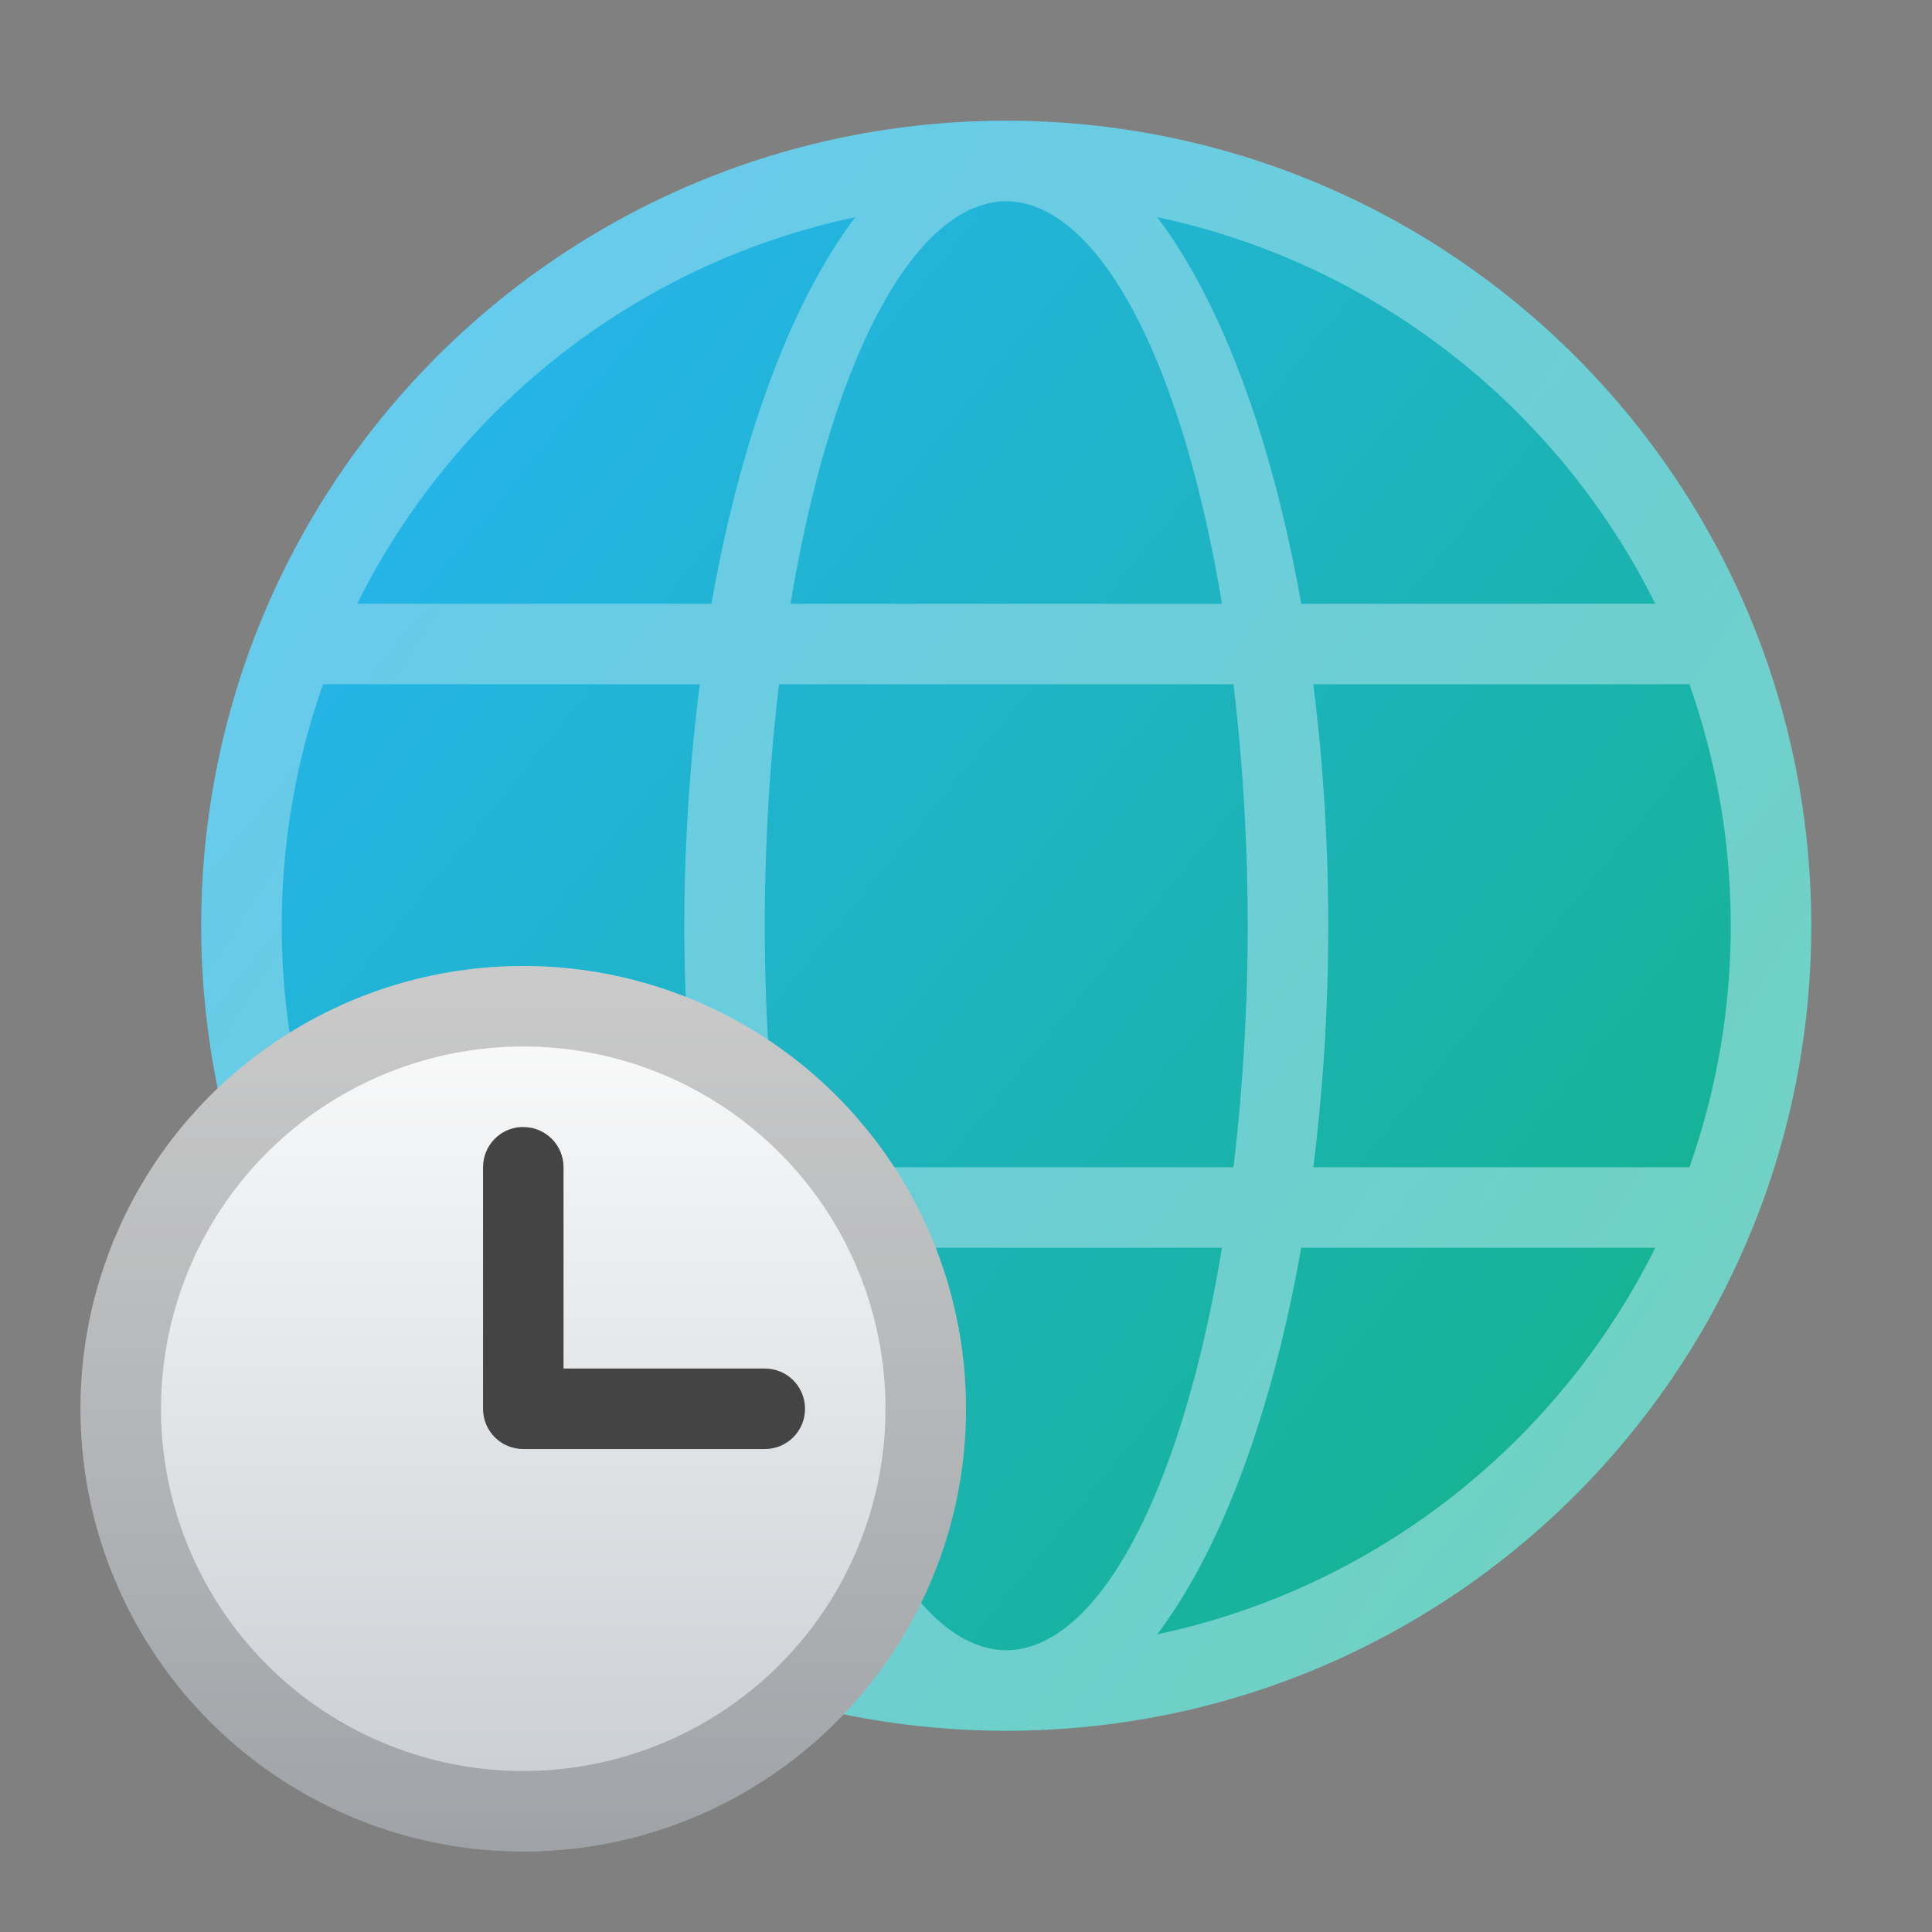 <?xml version="1.0" encoding="UTF-8" standalone="no"?>
<!-- Created with Inkscape (http://www.inkscape.org/) -->

<svg
   width="48"
   height="48"
   viewBox="0 0 48 48"
   version="1.1"
   id="svg69118"
   inkscape:version="1.2.1 (9c6d41e410, 2022-07-14, custom)"
   sodipodi:docname="preferences-system-time.svg"
   xmlns:inkscape="http://www.inkscape.org/namespaces/inkscape"
   xmlns:sodipodi="http://sodipodi.sourceforge.net/DTD/sodipodi-0.dtd"
   xmlns:xlink="http://www.w3.org/1999/xlink"
   xmlns="http://www.w3.org/2000/svg"
   xmlns:svg="http://www.w3.org/2000/svg">
  <rect x="0" y="0" width="48" height="48" fill="#808080" stroke="none"/>
  <sodipodi:namedview
     id="namedview69120"
     pagecolor="#ffffff"
     bordercolor="#666666"
     borderopacity="1.0"
     inkscape:pageshadow="2"
     inkscape:pageopacity="0.0"
     inkscape:pagecheckerboard="0"
     inkscape:document-units="px"
     showgrid="false"
     units="px"
     inkscape:zoom="16.875"
     inkscape:cx="23.97037"
     inkscape:cy="24"
     inkscape:window-width="1920"
     inkscape:window-height="1012"
     inkscape:window-x="0"
     inkscape:window-y="0"
     inkscape:window-maximized="1"
     inkscape:current-layer="svg69118"
     inkscape:showpageshadow="2"
     inkscape:deskcolor="#d1d1d1" />
  <defs
     id="defs69115">
    <linearGradient
       inkscape:collect="always"
       xlink:href="#linearGradient984"
       id="linearGradient7450"
       x1="2.91"
       y1="3.175"
       x2="14.552"
       y2="12.7"
       gradientUnits="userSpaceOnUse"
       gradientTransform="matrix(2.607,0,0,2.607,2.931,0.931)" />
    <linearGradient
       inkscape:collect="always"
       id="linearGradient984">
      <stop
         style="stop-color:#26b4eb;stop-opacity:1;"
         offset="0"
         id="stop980" />
      <stop
         style="stop-color:#15b393;stop-opacity:1"
         offset="1"
         id="stop982" />
    </linearGradient>
    <linearGradient
       inkscape:collect="always"
       id="linearGradient3933">
      <stop
         style="stop-color:#93daee;stop-opacity:1"
         offset="0"
         id="stop3929" />
      <stop
         style="stop-color:#afe5e3;stop-opacity:1"
         offset="1"
         id="stop3931" />
    </linearGradient>
    <linearGradient
       inkscape:collect="always"
       xlink:href="#linearGradient3933"
       id="linearGradient3358"
       x1="0.647"
       y1="2.395"
       x2="5.279"
       y2="5.345"
       gradientUnits="userSpaceOnUse"
       gradientTransform="matrix(7.559,0,0,7.559,1,-1)" />
    <linearGradient
       inkscape:collect="always"
       xlink:href="#linearGradient3161"
       id="linearGradient3163"
       x1="8.467"
       y1="15.346"
       x2="8.467"
       y2="1.587"
       gradientUnits="userSpaceOnUse"
       gradientTransform="matrix(1.599,0,0,1.599,-0.538,21.461)" />
    <linearGradient
       inkscape:collect="always"
       id="linearGradient3161">
      <stop
         style="stop-color:#c7ccd1;stop-opacity:1;"
         offset="0"
         id="stop3157" />
      <stop
         style="stop-color:#fdfdfd;stop-opacity:1"
         offset="1"
         id="stop3159" />
    </linearGradient>
  </defs>
  <circle
     style="fill:url(#linearGradient7450);fill-opacity:1;stroke-width:2.937;stroke-linecap:round;stroke-linejoin:round"
     id="path7362"
     cx="25"
     cy="23"
     r="20" />
  <path
     id="path69248"
     style="opacity:0.6;fill:url(#linearGradient3358);fill-opacity:1;stroke-width:2.285;stroke-linecap:round;stroke-linejoin:round"
     d="M 25,3 C 13.954,3 5,11.954 5,23 5,34.046 13.954,43 25,43 36.046,43 45,34.046 45,23 45,11.954 36.046,3 25,3 Z m 0,2 c 0.321,0 0.64,0.011 0.957,0.027 0.317,0.017 0.633,0.041 0.945,0.074 -0.313,-0.033 -0.628,-0.057 -0.945,-0.074 C 25.64,5.01 25.321,5 25,5 Z m 0,0 A 6,18 0 0 1 30.359,15 H 19.641 A 6,18 0 0 1 25,5 Z m 1.906,0.102 c 0.622,0.065 1.235,0.166 1.836,0.293 C 28.141,5.267 27.528,5.168 26.906,5.102 Z m -4.25,0.055 c -0.159,0.021 -0.319,0.042 -0.477,0.066 0.158,-0.025 0.318,-0.046 0.477,-0.066 z M 21.25,5.395 A 8,20 0 0 0 17.676,15 H 8.875 C 11.285,10.153 15.812,6.547 21.25,5.395 Z m 7.5,0 c 5.438,1.152 9.965,4.758 12.375,9.605 H 32.328 A 8,20 0 0 0 28.75,5.395 Z M 8.848,15.051 c -0.302,0.613 -0.569,1.248 -0.801,1.898 0.232,-0.65 0.498,-1.285 0.801,-1.898 z m 32.305,0 c 0.302,0.613 0.569,1.248 0.801,1.898 -0.232,-0.65 -0.498,-1.285 -0.801,-1.898 z M 8.027,17 c 1.398e-4,-3.95e-4 0.004,3.96e-4 0.004,0 H 17.387 A 8,20 0 0 0 17,23 8,20 0 0 0 17.387,29 H 8.031 c -1.4e-4,-3.96e-4 -0.004,3.94e-4 -0.004,0 C 7.364,27.123 7,25.105 7,23 c 0,-2.105 0.364,-4.123 1.027,-6 z m 11.328,0 H 30.645 A 6,18 0 0 1 31,23 6,18 0 0 1 30.645,29 H 19.355 A 6,18 0 0 1 19,23 6,18 0 0 1 19.355,17 Z m 13.273,0 h 9.34 c 1.4e-4,3.96e-4 0.004,-3.95e-4 0.004,0 C 42.636,18.877 43,20.895 43,23 c 0,2.105 -0.364,4.123 -1.027,6 -1.4e-4,3.94e-4 -0.004,-3.96e-4 -0.004,0 h -9.34 A 8,20 0 0 0 33,23 8,20 0 0 0 32.629,17 Z M 8.047,29.051 c 0.232,0.65 0.498,1.285 0.801,1.898 -0.302,-0.613 -0.569,-1.248 -0.801,-1.898 z m 33.906,0 c -0.232,0.65 -0.498,1.285 -0.801,1.898 0.302,-0.613 0.569,-1.248 0.801,-1.898 z M 8.875,31 h 8.801 a 8,20 0 0 0 3.574,9.605 C 15.812,39.453 11.285,35.847 8.875,31 Z m 10.766,0 h 10.719 A 6,18 0 0 1 25,41 c 0.321,0 0.64,-0.01 0.957,-0.027 0.317,-0.017 0.633,-0.041 0.945,-0.074 -0.313,0.033 -0.628,0.058 -0.945,0.074 C 25.64,40.989 25.321,41 25,41 A 6,18 0 0 1 19.641,31 Z m 12.687,0 H 41.125 c -2.41,4.847 -6.937,8.453 -12.375,9.605 A 8,20 0 0 0 32.328,31 Z m -3.586,9.605 c -0.601,0.127 -1.214,0.228 -1.836,0.293 0.622,-0.066 1.235,-0.166 1.836,-0.293 z m -6.562,0.172 c 0.158,0.025 0.317,0.046 0.477,0.066 -0.159,-0.021 -0.319,-0.042 -0.477,-0.066 z" />
  <circle
     style="fill:url(#linearGradient3163);fill-opacity:1;stroke-width:0.423"
     id="path2899"
     cx="13"
     cy="35"
     r="11" />
  <path
     id="rect1636"
     style="fill:#444444;fill-opacity:1;stroke-width:1;stroke-linejoin:round"
     d="m 12.95,28 c -0.53,0.027 -0.949,0.463 -0.949,1 V 34.95 c -8.61e-4,0.017 0,0.033 0,0.051 0,0.554 0.446,1 1,1 h 0.051 5.949 c 0.554,2e-6 1,-0.446 1,-1 0,-0.554 -0.446,-1 -1,-1 h -5 v -5 c 0,-0.554 -0.446,-1 -1,-1 -0.017,0 -0.034,-8.6e-4 -0.051,0 z"
     sodipodi:nodetypes="sscssccsscsss" />
  <path
     id="path2120"
     style="opacity:0.2;fill:#000000;stroke-width:2.444"
     d="M 13,24 A 11,11 0 0 0 2,35 11,11 0 0 0 13,46 11,11 0 0 0 24,35 11,11 0 0 0 13,24 Z m 0,2 A 9,9 0 0 1 22,35 9,9 0 0 1 13,44 9,9 0 0 1 4,35 9,9 0 0 1 13,26 Z" />
</svg>
